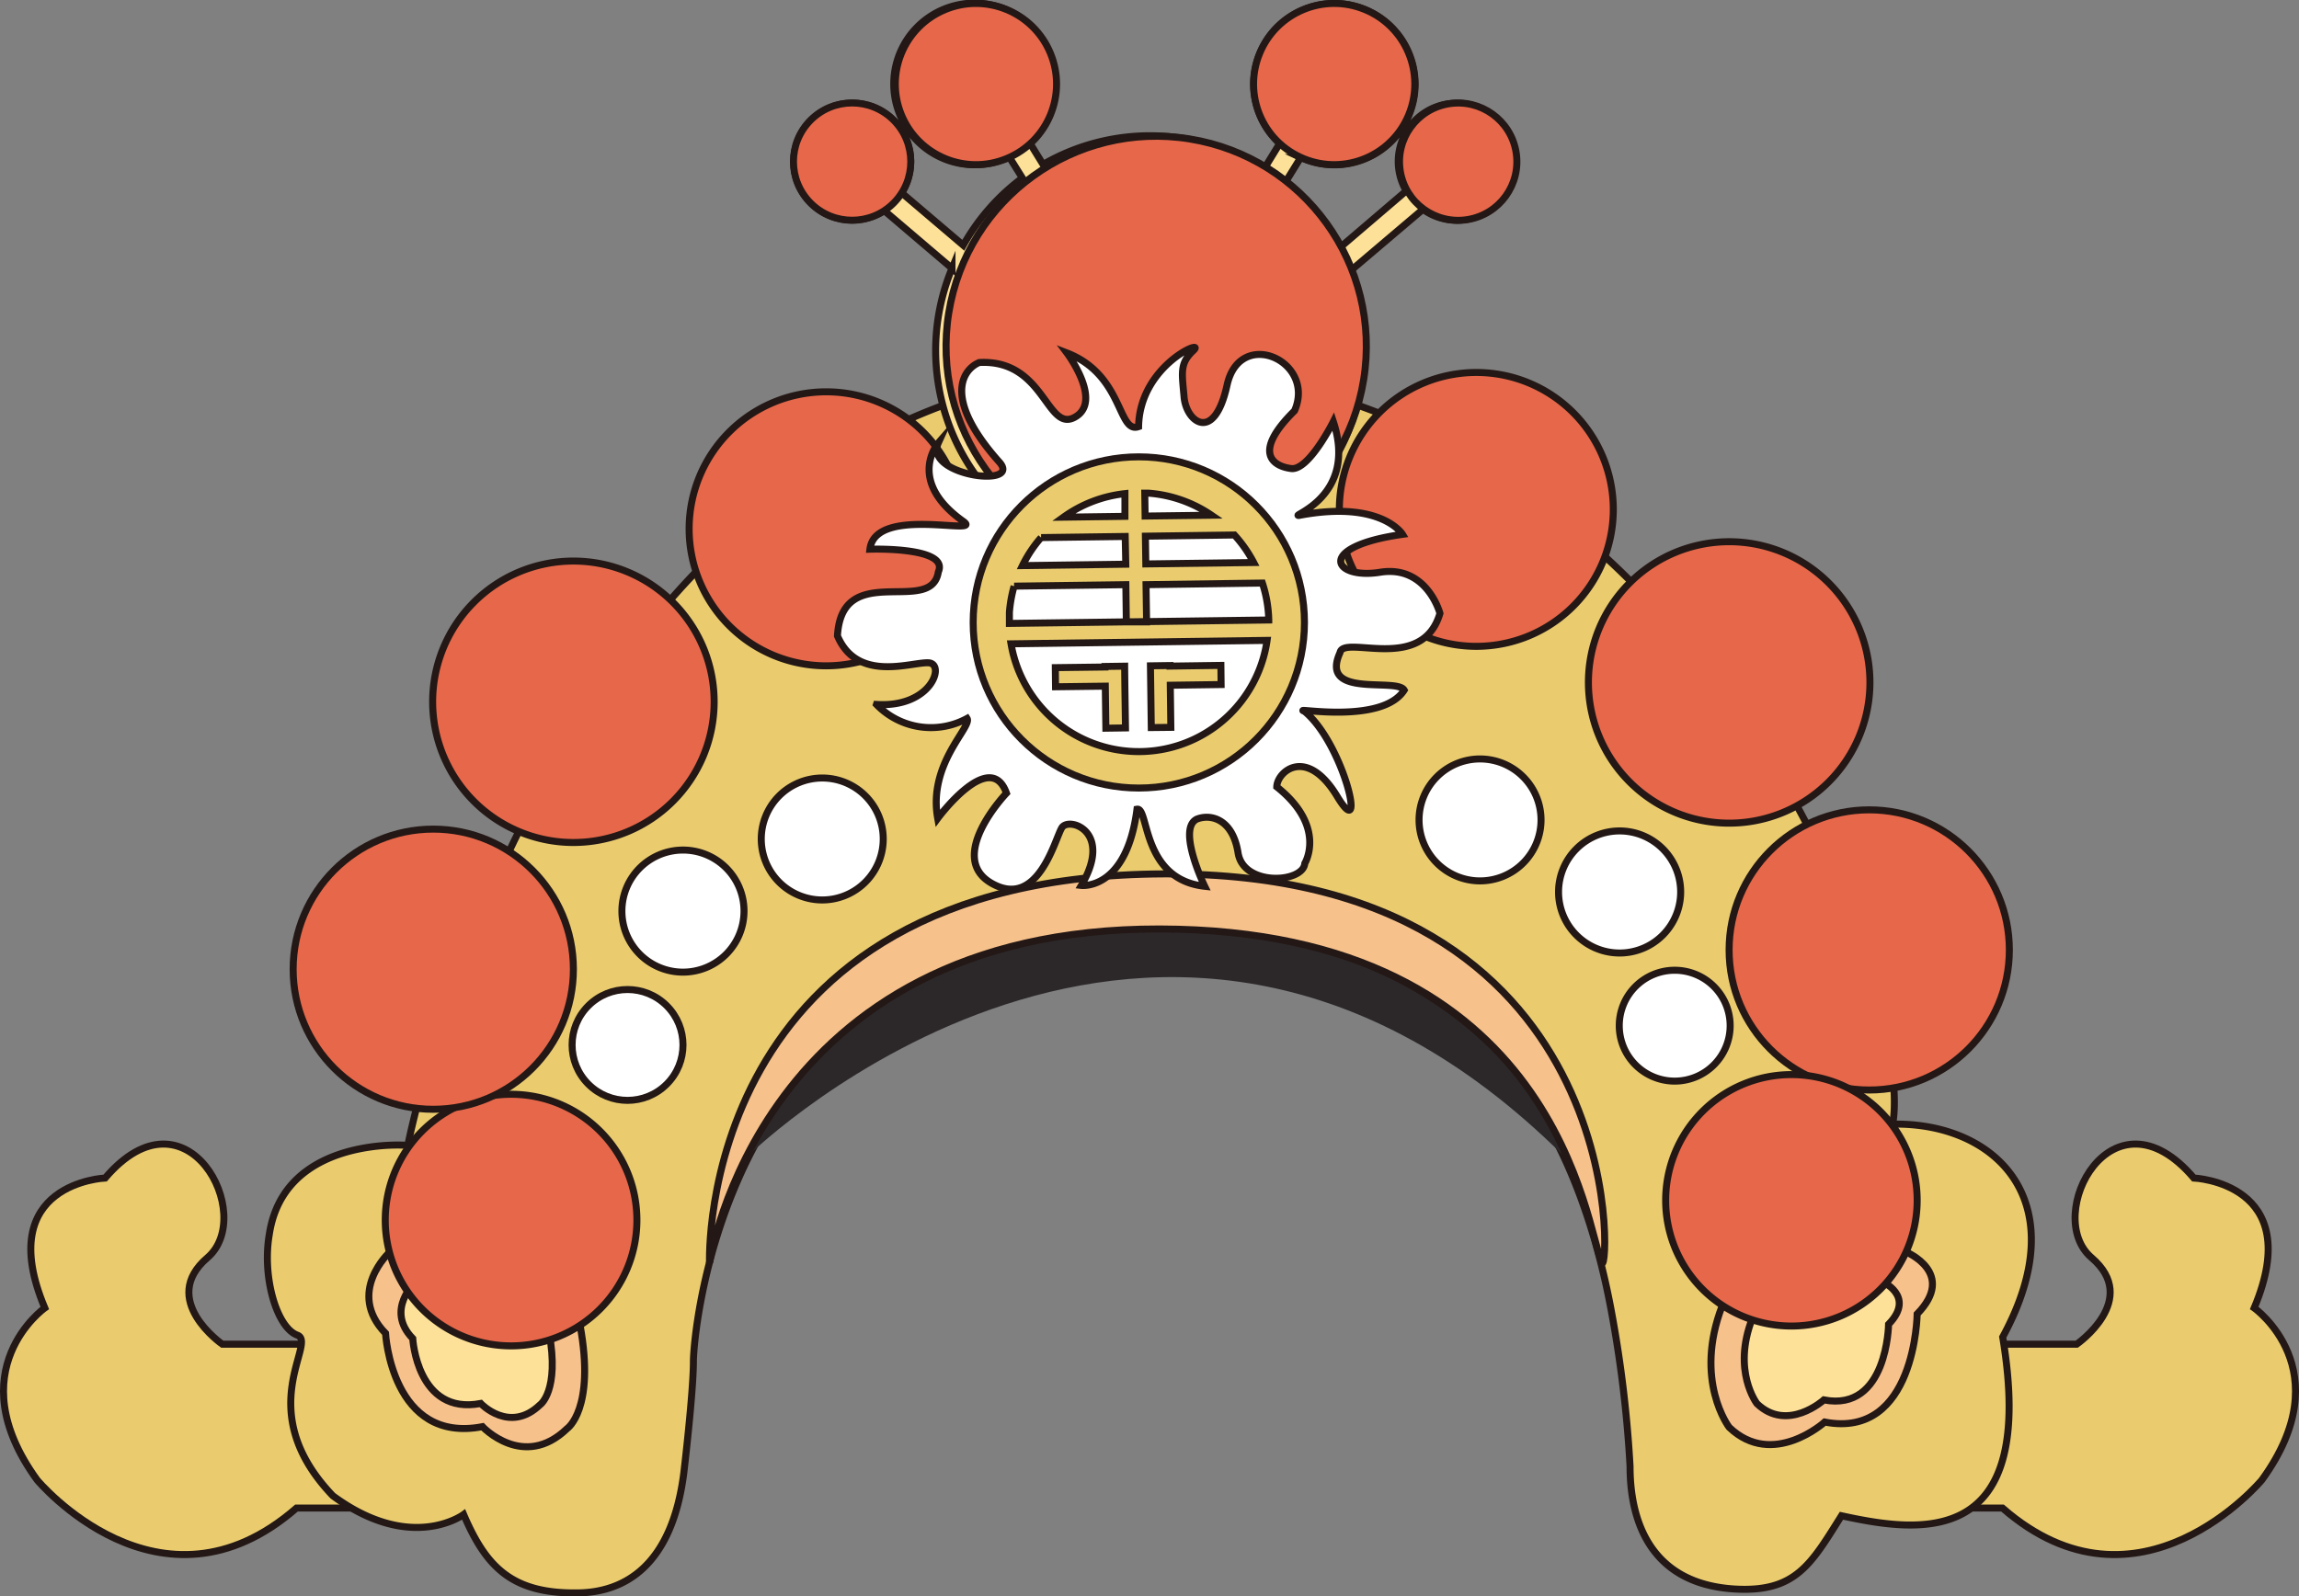 <svg xmlns="http://www.w3.org/2000/svg" viewBox="0 0 327.97 227.8"><rect x="0" y="0" width="327.97" height="227.8" fill="#808080" stroke="none"/><defs><style>.cls-1{fill:#eacc6f;}.cls-1,.cls-2,.cls-3,.cls-5,.cls-6{stroke:#231815;stroke-miterlimit:10;}.cls-2{fill:#fde198;}.cls-3{fill:#fff;}.cls-4{fill:#2c282a;}.cls-5{fill:#f7c18b;}.cls-6{fill:#e7674a;}</style></defs><title>净</title><g id="图层_2" data-name="图层 2"><g id="头饰"><g id="净"><g id="净2"><path class="cls-1" d="M265,191.81h31.26s9.15-6.34,2.11-12.35,2.94-25.05,14.6-11.36c0,0,16.12.67,8.61,18.54,0,0,12.5,8.85,1.09,24.55,0,0-17.5,21-37,4H265Z"/><path class="cls-1" d="M63,191.81H31.71s-9.14-6.34-2.11-12.35S26.67,154.41,15,168.1c0,0-16.12.67-8.61,18.54,0,0-12.49,8.85-1.09,24.55,0,0,17.5,21,37,4H63Z"/><path class="cls-1" d="M270,160.41c14.66-.27,26.27,10.93,15.7,30.38,5,30.17-11.6,28-23,25.5-4.35,6.91-6.53,11-15.33,10.45-13.57-.88-14.83-12.26-14.83-17.5A173.19,173.19,0,0,0,230,187.79c-3.62-20.19-10.8-29.6-10.8-29.6-13.19-20.65-42.7-32.6-80-21.28C102.47,148,98.93,190.49,98.92,194.26c0,4.42-1.37,15.92-1.37,15.92-1.65,13-8.23,17.12-15.33,17.12-9.23.09-12.89-3.73-16.08-11.19,0,0-7.46,5.59-18.66-2.67-11.72-12.26-2.13-21.85-5.06-22.92s-5.06-8.26-4-14.39c1.34-8.88,8.81-11.61,14.17-12.42a27.54,27.54,0,0,1,5.59-.28s21-107.52,103.57-111c78,0,111.75,88.79,108.25,108"/><path class="cls-2" d="M207.82,14.73a8.31,8.31,0,0,0-7.21,12.51L191,35.46a30.78,30.78,0,0,0-7.73-9.28l2.29-3.71a11.51,11.51,0,1,0-3-2l-2.23,3.63a30.4,30.4,0,0,0-31.53-.63l-1.89-3.07a11.53,11.53,0,1,0-2.94,2l1.88,3A30.6,30.6,0,0,0,137.42,35l-8.79-7.48a8.34,8.34,0,1,0-2.49,2.53l9.67,8.24a30.57,30.57,0,1,0,56.68.5L203,29.87a8.22,8.22,0,0,0,4.83,1.56,8.35,8.35,0,0,0,0-16.7Z"/><path class="cls-3" d="M126,119.72a8.7,8.7,0,1,1-8.7-8.7A8.69,8.69,0,0,1,126,119.72Z"/><path class="cls-3" d="M106.14,130a8.71,8.71,0,1,1-8.71-8.7A8.7,8.7,0,0,1,106.14,130Z"/><circle class="cls-3" cx="89.53" cy="149.11" r="7.91" transform="translate(-79.22 106.98) rotate(-45)"/><path class="cls-4" d="M223,164.87c-57.63-57.1-115.94-.25-115.94-.25s9.79-30.69,58.4-32.06C212,132.83,223,164.87,223,164.87Z"/><path class="cls-5" d="M228.53,180.2c1.08,2.14,4.49-55.76-62.46-55.5s-64.85,55.5-64.85,55.5,7-47.76,64.22-47.64S226.31,175.78,228.53,180.2Z"/><path class="cls-5" d="M82.75,189.1c2.2,12-1.84,14.75-1.84,14.75-6.21,6-12.08-.27-12.08-.27C55.86,206.07,55,190.26,55,190.26c-5.68-5.86.59-11.59.59-11.59L82.75,189.1"/><path class="cls-2" d="M78.33,190.13c1.53,8.39-1.29,10.33-1.29,10.33-4.35,4.17-8.46-.19-8.46-.19C59.5,202,58.88,191,58.88,191c-4-4.11.42-8.11.42-8.11l19,7.29"/><path class="cls-3" d="M202.44,117a8.7,8.7,0,1,0,8.69-8.7A8.69,8.69,0,0,0,202.44,117Z"/><path class="cls-3" d="M222.34,127.27a8.71,8.71,0,1,0,8.7-8.7A8.71,8.71,0,0,0,222.34,127.27Z"/><path class="cls-3" d="M231,146.36a7.91,7.91,0,1,0,7.91-7.91A7.91,7.91,0,0,0,231,146.36Z"/><path class="cls-5" d="M271.94,178.66s7.25,3,1.56,8.84c0,0-.22,17.91-13.19,15.42,0,0-7.42,6.71-13.63.75,0,0-5.11-6.66-1-17.33Z"/><path class="cls-2" d="M268.33,182.79s5.07,2.08,1.09,6.18c0,0-.16,12.54-9.23,10.79,0,0-5.2,4.7-9.55.53,0,0-3.58-4.66-.67-12.13Z"/><path class="cls-6" d="M191.07,72.69a19.54,19.54,0,1,0,19.54-19.54A19.54,19.54,0,0,0,191.07,72.69Z"/><path class="cls-6" d="M226.6,97.38A20.08,20.08,0,1,0,246.68,77.3,20.08,20.08,0,0,0,226.6,97.38Z"/><circle class="cls-6" cx="266.66" cy="135.55" r="19.99"/><path class="cls-6" d="M90.86,174.09a17.95,17.95,0,1,1-17.94-17.94A17.95,17.95,0,0,1,90.86,174.09Z"/><path class="cls-6" d="M137.41,75.45a19.55,19.55,0,1,1-19.54-19.54A19.54,19.54,0,0,1,137.41,75.45Z"/><path class="cls-6" d="M101.88,100.13A20.08,20.08,0,1,1,81.8,80.06,20.08,20.08,0,0,1,101.88,100.13Z"/><circle class="cls-6" cx="61.81" cy="138.3" r="19.99"/><path class="cls-6" d="M237.62,171.34a17.94,17.94,0,1,0,17.94-18A17.94,17.94,0,0,0,237.62,171.34Z"/><circle class="cls-6" cx="139.23" cy="12" r="11.5" transform="translate(6 54.19) rotate(-22.5)"/><circle class="cls-6" cx="121.56" cy="23.06" r="8.37" transform="translate(19.3 92.71) rotate(-45)"/><circle class="cls-6" cx="190.35" cy="12" r="11.5" transform="translate(106.91 183.51) rotate(-67.67)"/><circle class="cls-6" cx="208.02" cy="23.06" r="8.37" transform="translate(-1.01 33.53) rotate(-9.19)"/><circle class="cls-6" cx="164.1" cy="49.55" r="29.89" transform="matrix(0.16, -0.99, 0.99, 0.16, 89.63, 203.95)"/><path class="cls-3" d="M205.42,87.52s-1.86-6.94-8.55-5.86-9.32-3.64,3.21-5.41c0,0-3-4.94-14.76-2.7-1.47.12,8.43-2.63,4.89-13.39,0,0-3.5,7-6,6.7s-5.68-2.18.47-8.25c3.08-7.08-7.8-12-9.63-3.65s-5.82,5.26-6.13,1.72-.65-4.81,1.32-6.66-7.67,2-7.81,10.86c-3,1.07-2.12-7.37-10.23-10.52,0,0,5.2,6.92,1.14,9.17s-4.3-8.31-13.65-7.8c-2.55,1.09-5.07,5.35,2.93,14.27,3.1,3.67-10.88,1.84-8.76-2.8,0,0-4.65,5.33,3.52,11.17,3.19,2.26-12.51-2.35-13.28,4,0,0,11.38-.39,9.76,3.24-1,6.37-13.78-1.8-14.39,9.13,2.86,6.72,10.56,3.7,13,3.84s.4,6.45-7.44,5.94a10.8,10.8,0,0,0,12.93,2c.76,1.21-5.61,6.44-4.19,14.26,0,0,7.48-10.14,9.81-3.6,0,0-8.73,9.11-2.1,12.87s9-6.33,10-7.94,7.36.49,2.78,8.24c0,0,6.45.78,7.94-10.88,1.74-.31.61,10,9.66,11,0,0-4-8.23-1.11-9.59,2-.78,5.11,0,5.87,4.82s9.29,4.32,9.52,1.5c0,0,3.19-5.21-4-10.92.06-2.21,4.27-5.84,8.63,1.38s.91-7.62-4.7-12.18c-2-.63,11.07,2,14.25-3-1-1.84-12.16,1.25-9.16-5.34C191.62,90.47,202.9,96.15,205.42,87.52Z"/><circle class="cls-1" cx="162.46" cy="88.82" r="23.63"/><path class="cls-3" d="M160.52,76.55l-12,.16a18.09,18.09,0,0,0-2.66,4l14.74-.2Z"/><path class="cls-3" d="M163.46,80.47l15.39-.2a18.61,18.61,0,0,0-2.75-3.93l-12.7.17Z"/><path class="cls-3" d="M160.48,73.68l0-3.24a18.42,18.42,0,0,0-8.77,3.36Z"/><path class="cls-3" d="M180.09,83.2l-16.6.23.08,5.31-2.89,0-.07-5.31-15.94.21a19.17,19.17,0,0,0-.67,3.73c0,.54,0,1.07,0,1.59l37-.49A18.38,18.38,0,0,0,180.09,83.2Z"/><path class="cls-3" d="M144.23,91.87a18.49,18.49,0,0,0,36.53-.49Z"/><path class="cls-3" d="M163.36,73.64l9.47-.12a18.39,18.39,0,0,0-9-3.15h-.52Z"/><polygon class="cls-1" points="160.47 97.87 160.44 95.14 160.44 95.14 160.44 95.06 157.64 95.1 157.64 95.18 150.55 95.27 150.58 98 157.68 97.91 157.76 103.91 160.56 103.87 160.47 97.87 160.47 97.87"/><polygon class="cls-1" points="174.2 97.68 174.17 94.95 166.91 95.05 166.91 94.97 164.12 95.01 164.24 103.82 167.03 103.79 166.95 97.78 174.2 97.68"/></g></g></g></g></svg>